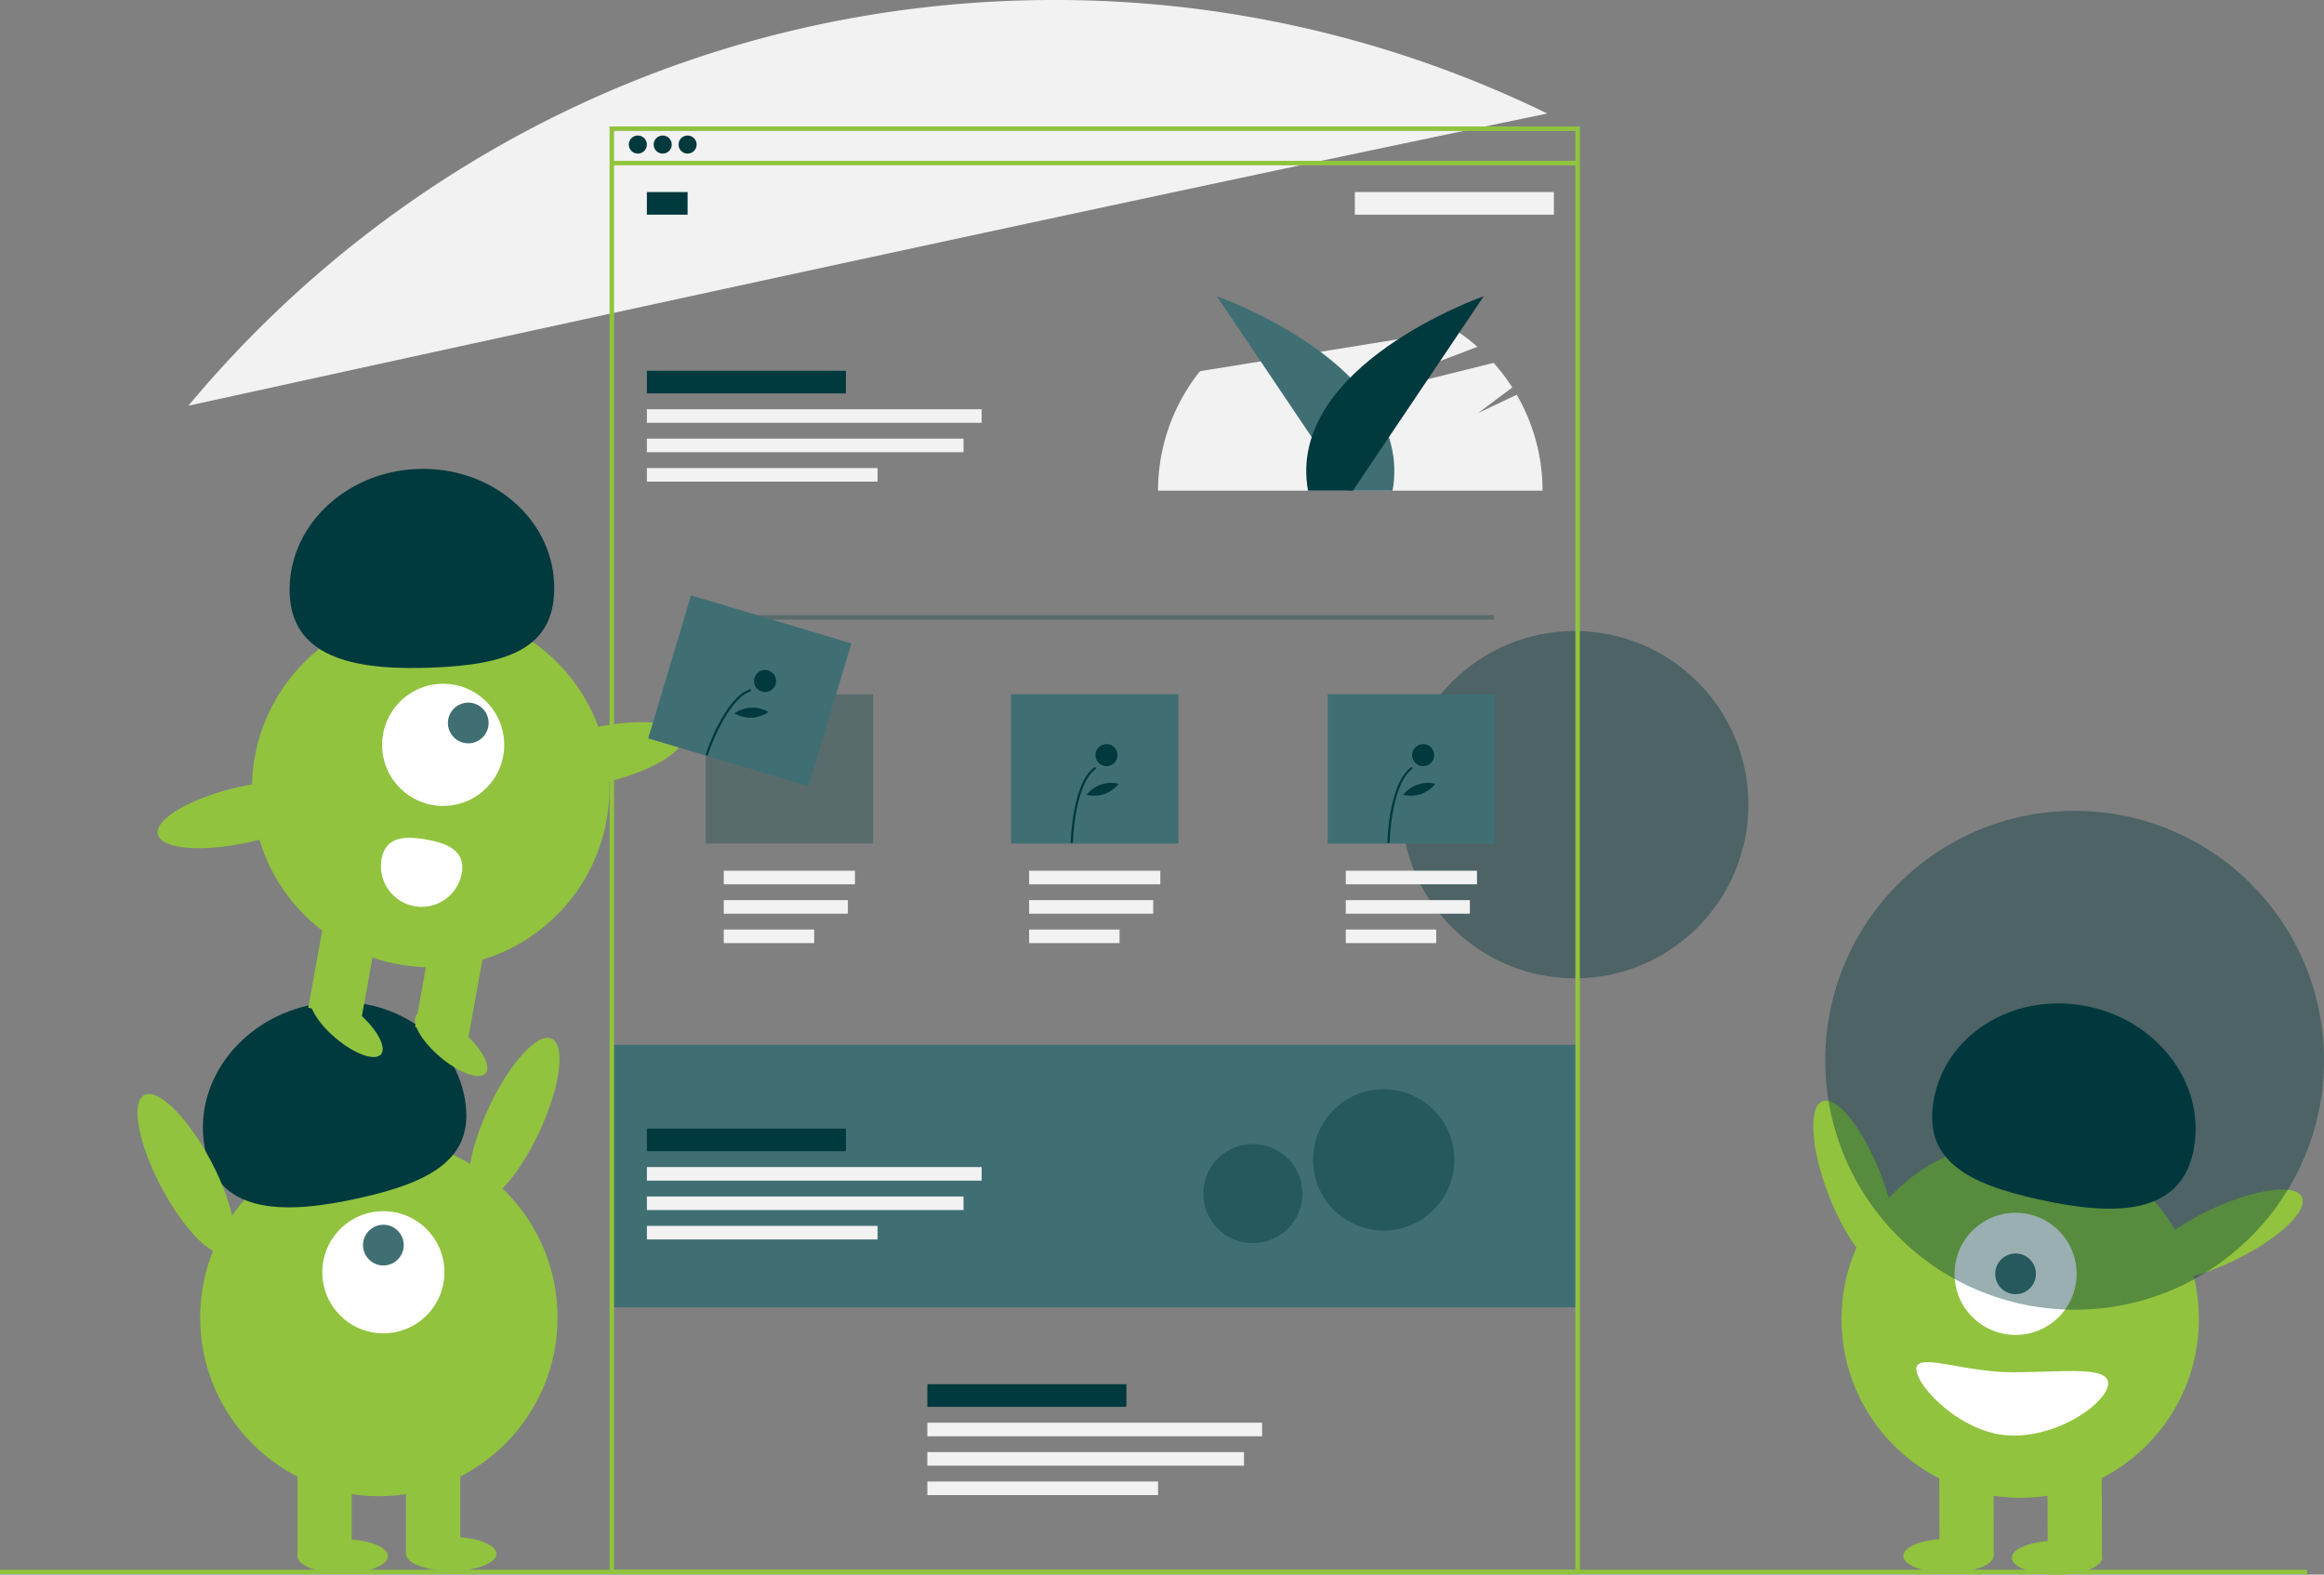 <svg xmlns="http://www.w3.org/2000/svg" data-name="Layer 1" width="1027.496" height="696.059" viewBox="0 0 1027.496 696.059" xmlns:xlink="http://www.w3.org/1999/xlink"><rect x="0" y="0" width="1027.496" height="696.059" fill="#808080" stroke="none"/><title>experience design</title><circle cx="696.248" cy="355.702" r="76.752" fill="#00393e" opacity="0.4"/><rect x="270" y="461.902" width="428" height="116" fill="#406f73"/><path d="M756.839,276.477l-17.09,8.088,15.125-11.31a85.352,85.352,0,0,0-8.258-10.867L672.499,280.81l66.948-25.538a85.339,85.339,0,0,0-9.722-7.41L616.789,266.052a84.639,84.639,0,0,0-18.537,52.82h170A84.594,84.594,0,0,0,756.839,276.477Z" transform="translate(-86.252 -101.971)" fill="#f2f2f2"/><path d="M770.375,152.166A495.972,495.972,0,0,0,552.252,101.971c-153.83,0-291.361,69.753-382.71,179.349C325.968,247.045,598.319,187.714,770.375,152.166Z" transform="translate(-86.252 -101.971)" fill="#f2f2f2"/><rect y="693.902" width="1020" height="2" fill="#91c33e"/><path d="M682.116,318.873,624.252,232.922s87.631,30.593,77.686,85.951Z" transform="translate(-86.252 -101.971)" fill="#406f73"/><path d="M684.388,318.873l57.864-85.951s-87.631,30.593-77.686,85.951Z" transform="translate(-86.252 -101.971)" fill="#00393e"/><path d="M784.752,797.873h-429v-640h429Zm-427-2h425v-636h-425Z" transform="translate(-86.252 -101.971)" fill="#91c33e"/><rect x="271" y="71.083" width="427" height="2" fill="#91c33e"/><circle cx="282" cy="63.902" r="4" fill="#00393e"/><circle cx="293" cy="63.902" r="4" fill="#00393e"/><circle cx="304" cy="63.902" r="4" fill="#00393e"/><rect x="286" y="84.902" width="18" height="10" fill="#00393e"/><rect x="286" y="163.902" width="88" height="10" fill="#00393e"/><rect x="685.252" y="186.873" width="88" height="10" transform="translate(1372.252 281.774) rotate(-180)" fill="#f2f2f2"/><rect x="286" y="180.902" width="148" height="6" fill="#f2f2f2"/><rect x="286" y="193.902" width="140" height="6" fill="#f2f2f2"/><rect x="286" y="206.902" width="102" height="6" fill="#f2f2f2"/><rect x="320" y="384.902" width="58" height="6" fill="#f2f2f2"/><rect x="320" y="397.902" width="54.865" height="6" fill="#f2f2f2"/><rect x="320" y="410.902" width="39.973" height="6" fill="#f2f2f2"/><rect x="455" y="384.902" width="58" height="6" fill="#f2f2f2"/><rect x="455" y="397.902" width="54.865" height="6" fill="#f2f2f2"/><rect x="455" y="410.902" width="39.973" height="6" fill="#f2f2f2"/><rect x="595" y="384.902" width="58" height="6" fill="#f2f2f2"/><rect x="595" y="397.902" width="54.865" height="6" fill="#f2f2f2"/><rect x="595" y="410.902" width="39.973" height="6" fill="#f2f2f2"/><rect x="410" y="611.902" width="88" height="10" fill="#00393e"/><rect x="410" y="628.902" width="148" height="6" fill="#f2f2f2"/><rect x="410" y="641.902" width="140" height="6" fill="#f2f2f2"/><rect x="410" y="654.902" width="102" height="6" fill="#f2f2f2"/><rect x="312.5" y="271.902" width="348" height="2" fill="#00393e" opacity="0.3"/><rect x="312" y="306.902" width="74" height="66" fill="#00393e" opacity="0.3"/><rect x="447" y="306.902" width="74" height="66" fill="#406f73"/><rect x="587" y="306.902" width="74" height="66" fill="#406f73"/><path d="M560.611,474.595l-.976-.019c.021-1.081.631-26.561,10.662-33.604l.561.799C561.231,448.53,560.615,474.335,560.611,474.595Z" transform="translate(-86.252 -101.971)" fill="#00393e"/><circle cx="489.206" cy="333.798" r="4.881" fill="#00393e"/><path d="M574.471,453.004a15.198,15.198,0,0,1-7.841.339,13.85,13.85,0,0,1,14.24-4.884A15.198,15.198,0,0,1,574.471,453.004Z" transform="translate(-86.252 -101.971)" fill="#00393e"/><path d="M700.611,474.595l-.976-.019c.021-1.081.631-26.561,10.662-33.604l.561.799C701.231,448.53,700.615,474.335,700.611,474.595Z" transform="translate(-86.252 -101.971)" fill="#00393e"/><circle cx="629.206" cy="333.798" r="4.881" fill="#00393e"/><path d="M714.471,453.004a15.198,15.198,0,0,1-7.841.339,13.85,13.85,0,0,1,14.24-4.884A15.198,15.198,0,0,1,714.471,453.004Z" transform="translate(-86.252 -101.971)" fill="#00393e"/><rect x="286" y="498.902" width="88" height="10" fill="#00393e"/><rect x="286" y="515.902" width="148" height="6" fill="#f2f2f2"/><rect x="286" y="528.902" width="140" height="6" fill="#f2f2f2"/><rect x="286" y="541.902" width="102" height="6" fill="#f2f2f2"/><circle cx="611.752" cy="512.702" r="31.248" fill="#00393e" opacity="0.4"/><circle cx="553.92" cy="527.626" r="21.92" fill="#00393e" opacity="0.4"/><circle cx="167.5" cy="582.402" r="79" fill="#91c33e"/><rect x="131.5" y="644.402" width="24" height="43" fill="#91c33e"/><rect x="179.5" y="644.402" width="24" height="43" fill="#91c33e"/><ellipse cx="151.5" cy="687.902" rx="20" ry="7.5" fill="#91c33e"/><ellipse cx="199.5" cy="686.902" rx="20" ry="7.5" fill="#91c33e"/><circle cx="169.5" cy="562.402" r="27" fill="#fff"/><circle cx="169.5" cy="550.402" r="9" fill="#406f73"/><path d="M177.119,610.905c-6.379-28.568,14.012-57.434,45.544-64.475s62.265,10.41,68.644,38.978-14.519,39.104-46.051,46.145S183.498,639.472,177.119,610.905Z" transform="translate(-86.252 -101.971)" fill="#00393e"/><ellipse cx="313.528" cy="596.957" rx="39.5" ry="12.4" transform="translate(-446.21 527.758) rotate(-65.077)" fill="#91c33e"/><ellipse cx="168.528" cy="620.957" rx="12.4" ry="39.5" transform="translate(-357.173 49.014) rotate(-27.893)" fill="#91c33e"/><ellipse cx="906.255" cy="625.623" rx="12.4" ry="39.5" transform="translate(-250.616 265.819) rotate(-21.078)" fill="#91c33e"/><circle cx="893.19" cy="583.104" r="79" fill="#91c33e"/><rect x="991.675" y="747.007" width="24" height="43" transform="matrix(-1, 0.003, -0.003, -1, 1923.247, 1432.229)" fill="#91c33e"/><rect x="943.676" y="747.141" width="24" height="43" transform="translate(1827.248 1432.632) rotate(179.84)" fill="#91c33e"/><ellipse cx="995.737" cy="790.529" rx="20" ry="7.5" transform="translate(-88.462 -99.178) rotate(-0.16)" fill="#91c33e"/><ellipse cx="947.734" cy="789.664" rx="20" ry="7.5" transform="translate(-88.46 -99.313) rotate(-0.16)" fill="#91c33e"/><circle cx="891.134" cy="563.109" r="27" fill="#fff"/><circle cx="891.134" cy="563.109" r="9" fill="#406f73"/><path d="M1055.868,611.392c6.299-28.585-14.173-57.394-45.724-64.347s-62.236,10.584-68.535,39.17,14.628,39.063,46.18,46.015S1049.569,639.978,1055.868,611.392Z" transform="translate(-86.252 -101.971)" fill="#00393e"/><ellipse cx="1068.319" cy="648.169" rx="39.5" ry="12.4" transform="translate(-261.302 421.848) rotate(-25.535)" fill="#91c33e"/><path d="M1018.326,713.466c.022,7.732-19.844,23.056-41.935,23.118s-42.865-21.648-42.887-29.38,20.717,1.442,42.809,1.38S1018.304,705.734,1018.326,713.466Z" transform="translate(-86.252 -101.971)" fill="#fff"/><circle cx="917.248" cy="468.702" r="110.248" fill="#00393e" opacity="0.4"/><circle cx="190.405" cy="348.59" r="79" fill="#91c33e"/><rect x="226.167" y="506.95" width="24" height="43" transform="translate(11.692 -135.944) rotate(10.261)" fill="#91c33e"/><rect x="273.399" y="515.501" width="24" height="43" transform="translate(13.97 -144.221) rotate(10.261)" fill="#91c33e"/><ellipse cx="285.687" cy="563.475" rx="7.5" ry="20" transform="translate(-415.189 315.357) rotate(-49.739)" fill="#91c33e"/><ellipse cx="239.439" cy="555.103" rx="7.5" ry="20" transform="translate(-425.159 277.103) rotate(-49.739)" fill="#91c33e"/><circle cx="195.936" cy="329.266" r="27" fill="#fff"/><circle cx="207.032" cy="319.588" r="9" fill="#406f73"/><path d="M214.337,364.617c-1.188-29.247,24.019-54.019,56.301-55.331s59.415,21.335,60.603,50.582-21.252,35.892-53.534,37.203S215.525,393.864,214.337,364.617Z" transform="translate(-86.252 -101.971)" fill="#00393e"/><ellipse cx="349.603" cy="436.168" rx="39.5" ry="12.4" transform="translate(-174.864 -12.836) rotate(-12.91)" fill="#91c33e"/><ellipse cx="194.528" cy="461.957" rx="39.5" ry="12.4" transform="translate(-184.546 -46.831) rotate(-12.91)" fill="#91c33e"/><path d="M254.96,481.694a18,18,0,0,0,35.424,6.413c1.771-9.782-5.792-13.244-15.575-15.014S256.73,471.912,254.96,481.694Z" transform="translate(-86.252 -101.971)" fill="#fff"/><rect x="380.752" y="374.373" width="74" height="66" transform="translate(48.33 -204.779) rotate(16.689)" fill="#406f73"/><path d="M399.12,435.948l-.93-.299c.331-1.03,8.232-25.261,19.863-29.127l.308.926C407.199,411.159,399.199,435.701,399.12,435.948Z" transform="translate(-86.252 -101.971)" fill="#00393e"/><circle cx="338.24" cy="301.05" r="4.881" fill="#00393e"/><path d="M418.597,419.247a15.198,15.198,0,0,1-7.608-1.928,13.85,13.85,0,0,1,15.043-.589A15.198,15.198,0,0,1,418.597,419.247Z" transform="translate(-86.252 -101.971)" fill="#00393e"/></svg>
